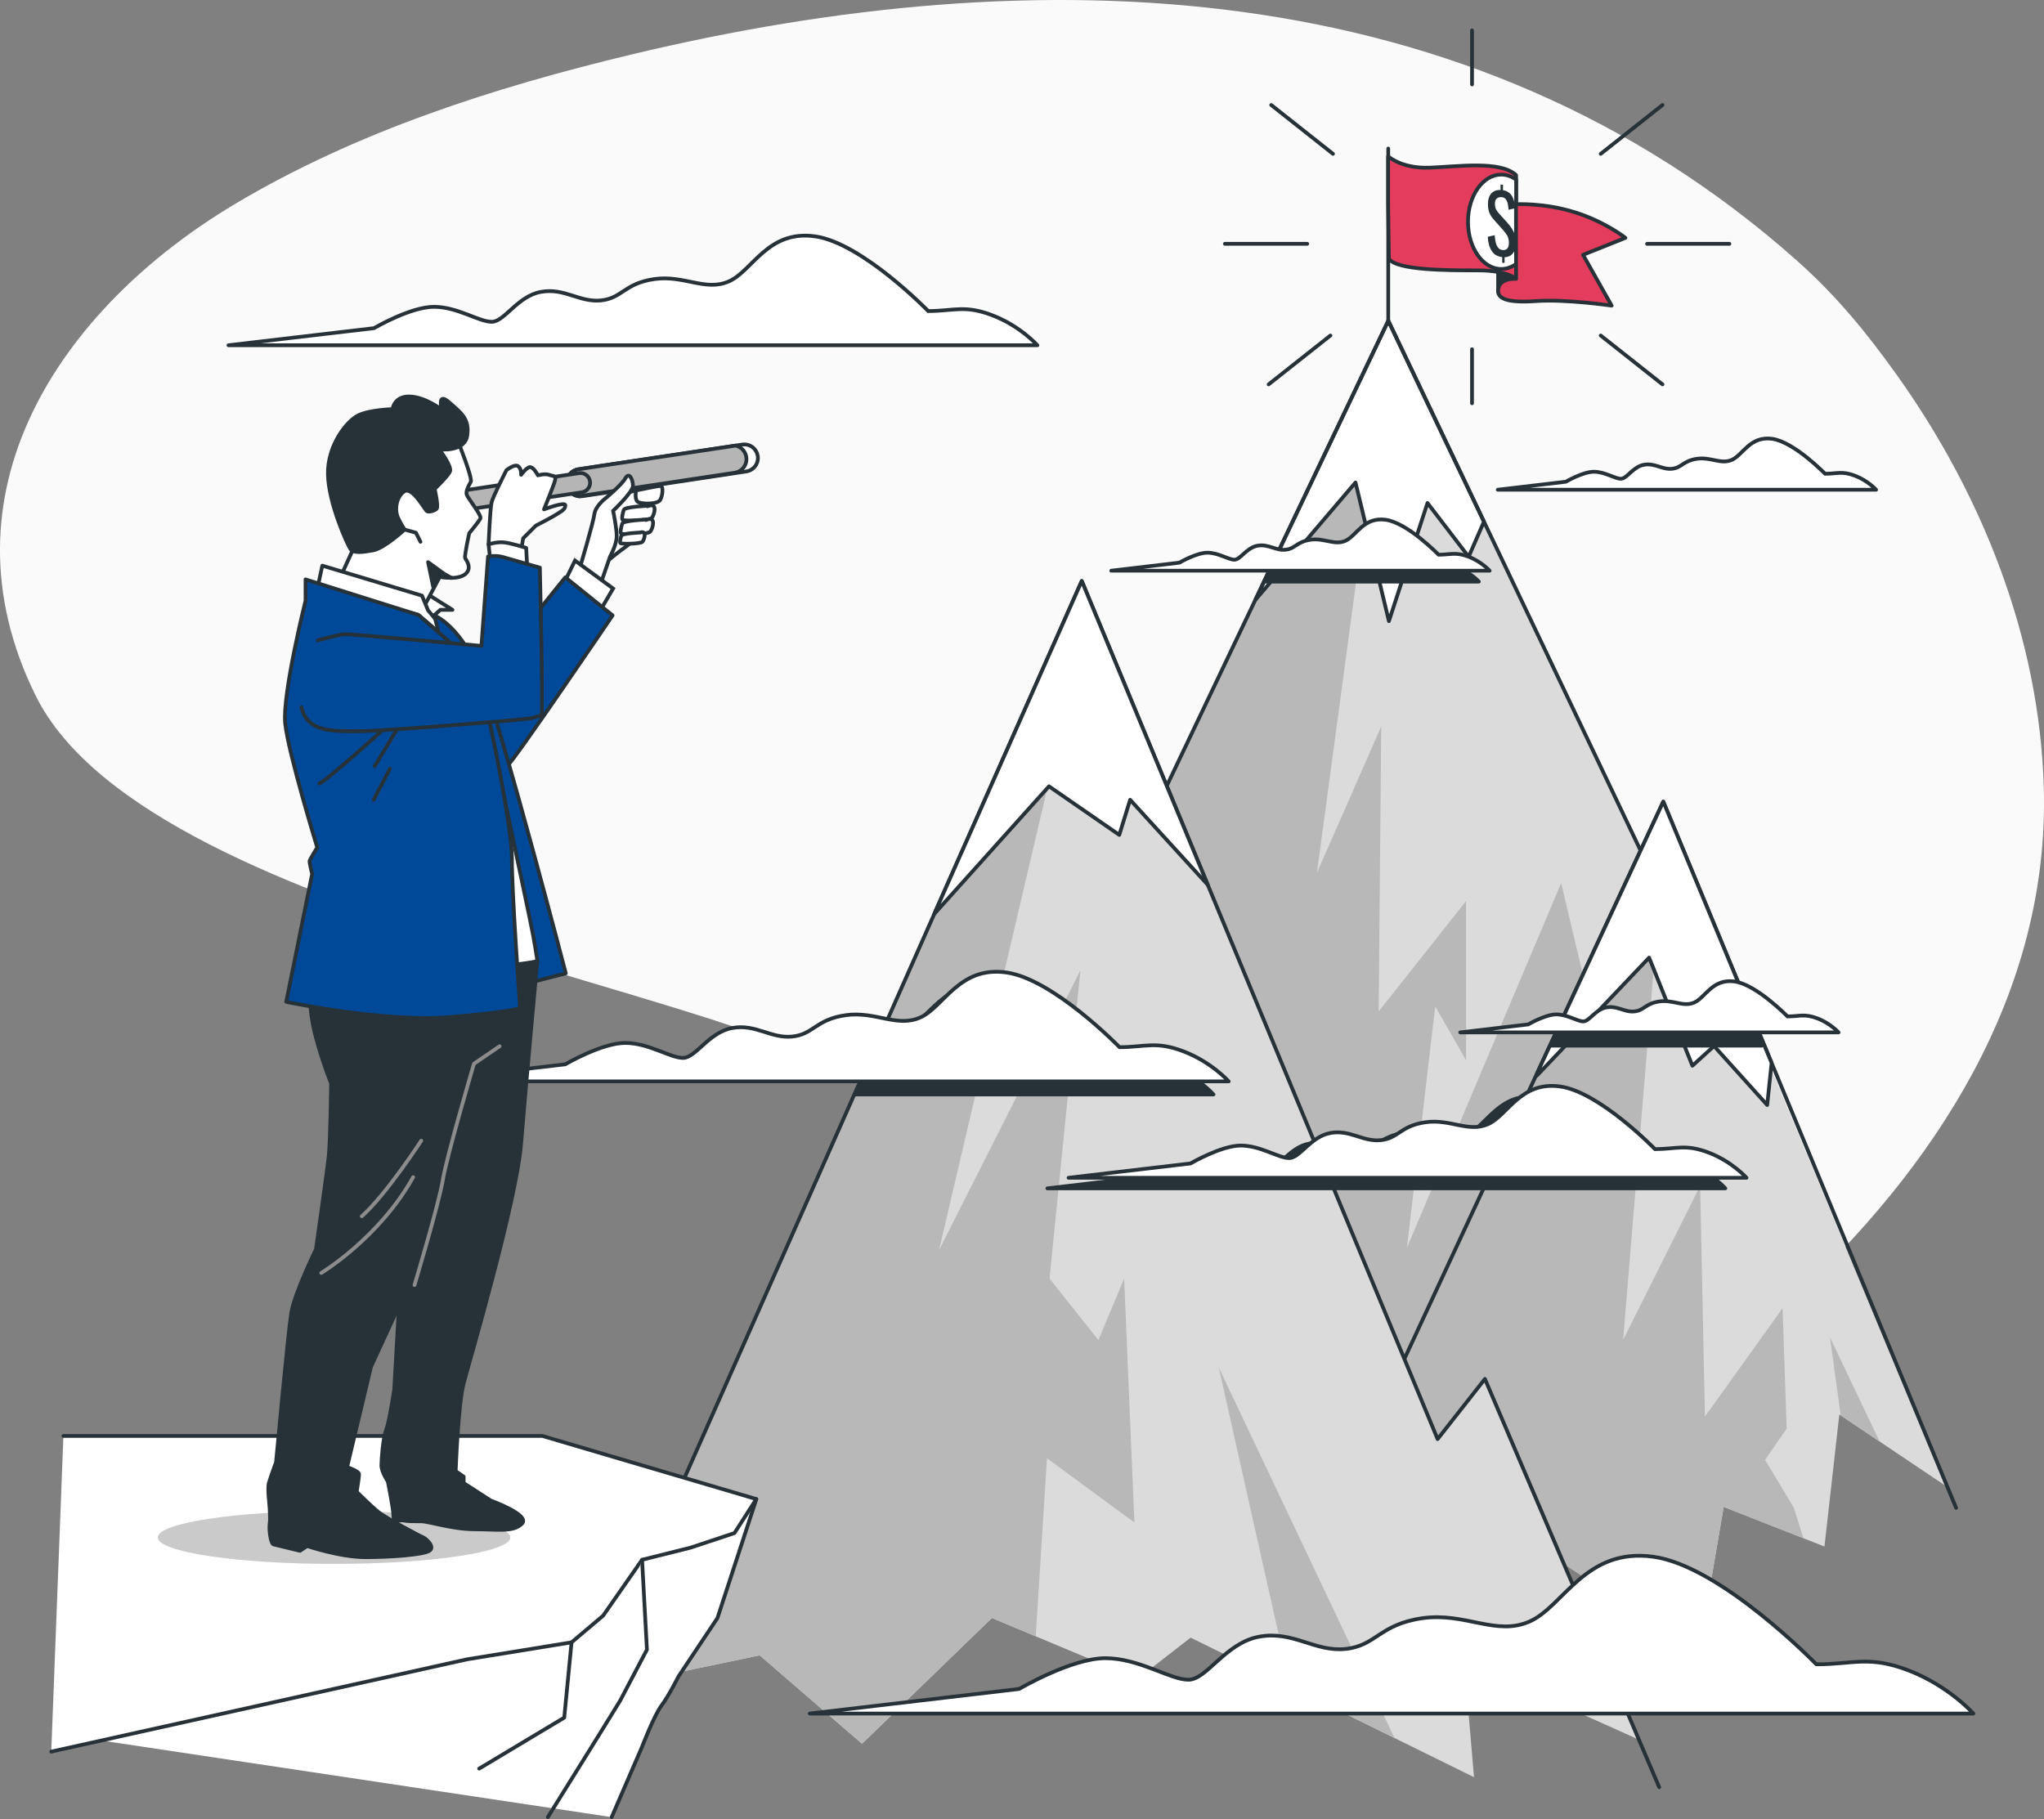 <svg width="546" height="486" viewBox="0 0 546 486" fill="none" xmlns="http://www.w3.org/2000/svg">
<rect x="0" y="0" width="546" height="486" fill="#808080" stroke="none"/>
<g clip-path="url(#clip0_910_514)">
<path d="M476.166 349.483C471.048 354.135 465.818 358.62 460.532 362.97C423.987 392.948 381.685 415.101 333.928 419.384C332.75 419.485 331.582 419.586 330.404 419.675C241.175 426.211 242.814 319.919 232.174 293.753C221.534 267.586 40.63 248.785 9.518 185.824C-17.093 131.966 15.736 82.581 62.73 54.52C95.189 35.147 131.98 23.364 168.558 14.586C276.923 -11.424 392.561 -8.038 479.893 69.531C490.499 78.948 498.659 88.904 506.83 100.384C529.659 132.436 544.788 170.689 545.944 210.286C547.549 265.456 516.864 312.15 477.468 348.294C477.042 348.687 476.604 349.079 476.178 349.483H476.166Z" fill="#FAFAFA"/>
<path d="M445.144 241.733V374.696H295.52L296.531 241.733L297.148 240.444L324.556 182.886L337.654 155.374L340.325 149.78L370.843 85.675L371.471 86.998L412.831 173.861L445.144 241.733Z" fill="#DBDBDB"/>
<path d="M448.623 368.99L445.144 369.629L417.78 374.696H350.494L301.66 271.577L297.148 240.444L324.556 182.886L337.654 155.374L340.325 149.78L370.843 85.675L371.471 86.998L351.785 233.168L368.957 194.064L368.272 270.209L391.618 240.713V283.248L383.38 268.842L375.826 333.316L417.028 235.915L445.144 354.337L448.623 368.99Z" fill="#B8B8B8"/>
<path d="M337.654 155.374L335.308 160.296L362.088 128.894L371.011 165.935L381.314 134.376L392.314 148.737L396.399 139.354L371.471 86.998L370.843 85.675L340.325 149.78L337.654 155.374Z" fill="white" stroke="#263238" stroke-linecap="round" stroke-linejoin="round"/>
<path d="M445.144 241.733V374.696H295.52L296.531 241.733L297.148 240.444L324.556 182.886L337.654 155.374L340.325 149.78L370.843 85.675L371.471 86.998L412.831 173.861L445.144 241.733Z" stroke="#263238" stroke-linecap="round" stroke-linejoin="round"/>
<path d="M519.579 396.838L491.329 377.88L487.356 413.15L460.43 402.567L453.82 441.358L407.915 411.39H369.081L371.28 372.152L414.492 279.346L416.445 275.165L441.9 220.499L462.204 259.301L465.683 267.642L470.565 279.346L519.579 396.838Z" fill="#DBDBDB"/>
<path d="M488.826 357.263L491.688 378.116L502.082 385.089L488.826 357.263Z" fill="#B8B8B8"/>
<path d="M460.43 402.567L481.733 410.942L479.196 402.814L471.486 389.988L477.266 381.647L476.166 349.483L455.425 378.441L454.145 316.836L433.583 357.902L444.493 225.455L441.9 220.499L416.445 275.165L414.492 279.346L371.28 372.152L369.081 411.39H407.915L453.82 441.358L460.43 402.567Z" fill="#B8B8B8"/>
<path d="M522.52 402.825L444.302 214.154L355.859 404.54" stroke="#263238" stroke-linecap="round" stroke-linejoin="round"/>
<path d="M452.08 284.705L457.86 279.447L472.058 295.199L473.237 283.954L444.302 214.154L410.586 286.723L410.552 287.329L440.52 255.825L452.08 284.705Z" fill="white" stroke="#263238" stroke-linecap="round" stroke-linejoin="round"/>
<path d="M391.113 443.79L393.739 474.766L372.504 464.306L344.691 450.607L318.046 437.49L303.848 448.521L264.958 432.243L230.266 465.842L202.925 442.221L170.342 449.037L172.441 417.534L228.447 292.385L235.72 276.117L285.453 164.993L301.75 202.27L316.991 222.226L384.019 384.45L396.668 368.385L437.893 464.789L391.113 443.79Z" fill="#DBDBDB"/>
<path d="M293.41 358.014L280.357 341.556L288.607 259.234L250.828 334L283.792 193.38L285.879 165.98L285.453 164.993L235.72 276.117L228.447 292.385L172.441 417.534L170.342 449.037L202.925 442.221L230.266 465.842L264.958 432.243L276.665 437.142L279.672 389.574L303.029 406.726L300.279 341.556L293.41 358.014Z" fill="#B8B8B8"/>
<path d="M443.213 477.446L396.657 368.373L384.019 384.45L288.966 155.206L175.988 410.28" stroke="#263238" stroke-linecap="round" stroke-linejoin="round"/>
<path d="M322.626 236.385L288.966 155.206L249.57 244.143L280.211 210.062L298.989 223.044L301.884 213.661L322.626 236.385Z" fill="white" stroke="#263238" stroke-linecap="round" stroke-linejoin="round"/>
<path d="M372.504 464.307L344.691 450.607L325.566 365.346L372.504 464.307Z" fill="#B8B8B8"/>
<path d="M395.03 155.374H337.654L340.325 149.78C340.382 149.78 340.438 149.78 340.494 149.769C343.165 149.5 343.434 147.639 347.172 147.101C350.921 146.562 353.592 148.704 356.532 147.37C359.473 146.035 361.347 140.957 367.229 141.764C373.11 142.56 381.393 151.103 381.393 151.103C384.603 151.103 385.939 150.307 389.418 151.641C392.886 152.975 395.03 155.374 395.03 155.374Z" fill="#263238" stroke="#263238" stroke-linecap="round" stroke-linejoin="round"/>
<path d="M384.289 148.199C384.289 148.199 376.006 139.656 370.124 138.849C364.243 138.053 362.369 143.121 359.428 144.455C356.488 145.789 353.816 143.659 350.068 144.186C346.33 144.724 346.061 146.585 343.378 146.854C340.696 147.123 338.833 145.251 335.892 145.789C332.951 146.327 331.347 149.522 329.742 149.522C328.137 149.522 325.465 147.65 322.525 147.65C319.584 147.65 315.038 150.318 315.038 150.318L296.856 152.459H397.914C397.914 152.459 395.771 150.06 392.302 148.726C388.823 147.392 387.488 148.188 384.278 148.188L384.289 148.199Z" fill="white" stroke="#263238" stroke-linecap="round" stroke-linejoin="round"/>
<path d="M487.524 126.573C487.524 126.573 479.241 118.03 473.36 117.223C467.479 116.427 465.605 121.494 462.664 122.829C459.723 124.163 457.052 122.033 453.303 122.559C449.566 123.098 449.296 124.959 446.614 125.228C443.943 125.497 442.068 123.625 439.128 124.163C436.187 124.701 434.582 127.896 432.977 127.896C431.372 127.896 428.701 126.024 425.76 126.024C422.82 126.024 418.274 128.692 418.274 128.692L400.092 130.833H501.15C501.15 130.833 499.006 128.434 495.538 127.1C492.07 125.766 490.723 126.562 487.513 126.562L487.524 126.573Z" fill="white" stroke="#263238" stroke-linecap="round" stroke-linejoin="round"/>
<path d="M436.434 309.818C436.434 309.818 421.585 294.504 411.046 293.069C400.507 291.634 397.151 300.726 391.887 303.114C386.612 305.502 381.831 301.679 375.119 302.632C368.407 303.585 367.936 306.937 363.143 307.419C358.351 307.901 354.995 304.549 349.731 305.502C344.456 306.455 341.583 312.206 338.709 312.206C335.836 312.206 331.043 308.854 325.78 308.854C320.516 308.854 312.367 313.641 312.367 313.641L279.785 317.464H460.879C460.879 317.464 457.052 313.159 450.823 310.76C444.594 308.372 442.203 309.807 436.445 309.807L436.434 309.818Z" fill="#263238" stroke="#263238" stroke-linecap="round" stroke-linejoin="round"/>
<path d="M442.091 306.993C442.091 306.993 427.242 291.679 416.703 290.244C406.164 288.808 402.808 297.901 397.544 300.289C392.269 302.677 387.488 298.854 380.776 299.807C374.064 300.759 373.593 304.112 368.8 304.594C364.007 305.076 360.652 301.724 355.388 302.677C350.113 303.63 347.239 309.381 344.366 309.381C341.493 309.381 336.7 306.029 331.436 306.029C326.172 306.029 318.024 310.816 318.024 310.816L285.441 314.639H466.536C466.536 314.639 462.709 310.334 456.48 307.935C450.251 305.547 447.86 306.982 442.102 306.982L442.091 306.993Z" fill="white" stroke="#263238" stroke-linecap="round" stroke-linejoin="round"/>
<path d="M470.565 279.346H414.492L416.445 275.165C418.05 275.703 419.43 276.409 420.418 276.409C422.023 276.409 423.628 273.203 426.568 272.676C429.509 272.138 431.383 274.01 434.055 273.741C436.726 273.472 436.995 271.599 440.744 271.073C444.482 270.534 447.153 272.676 450.093 271.33C453.034 269.996 454.908 264.929 460.79 265.725C462.316 265.938 464.022 266.667 465.683 267.642L470.565 279.346Z" fill="#263238" stroke="#263238" stroke-linecap="round" stroke-linejoin="round"/>
<path d="M477.479 271.543C477.479 271.543 469.196 263.001 463.315 262.193C457.434 261.397 455.559 266.465 452.619 267.799C449.678 269.133 447.007 267.003 443.258 267.53C439.521 268.068 439.251 269.929 436.58 270.198C433.909 270.467 432.034 268.595 429.094 269.133C426.153 269.671 424.548 272.866 422.943 272.866C421.338 272.866 418.667 270.994 415.726 270.994C412.786 270.994 408.24 273.662 408.24 273.662L390.058 275.804H491.116C491.116 275.804 488.972 273.404 485.504 272.07C482.025 270.736 480.689 271.532 477.479 271.532V271.543Z" fill="white" stroke="#263238" stroke-linecap="round" stroke-linejoin="round"/>
<path d="M324.163 292.385H228.447L235.72 276.118C237.763 276.331 239.772 276.196 241.837 275.254C248.134 272.407 252.129 261.554 264.711 263.27C277.282 264.985 295.004 283.248 295.004 283.248C301.862 283.248 304.724 281.544 312.154 284.391C319.584 287.25 324.163 292.385 324.163 292.385Z" fill="#263238" stroke="#263238" stroke-linecap="round" stroke-linejoin="round"/>
<path d="M299.067 279.772C299.067 279.772 281.345 261.498 268.763 259.783C256.181 258.068 252.186 268.92 245.9 271.779C239.615 274.638 233.891 270.064 225.888 271.207C217.886 272.351 217.314 276.342 211.601 276.913C205.888 277.485 201.881 273.483 195.596 274.626C189.31 275.77 185.876 282.62 182.441 282.62C179.007 282.62 173.294 278.618 167.009 278.618C160.724 278.618 151.004 284.324 151.004 284.324L112.125 288.887H328.215C328.215 288.887 323.647 283.752 316.206 280.893C308.776 278.035 305.914 279.75 299.056 279.75L299.067 279.772Z" fill="white" stroke="#263238" stroke-linecap="round" stroke-linejoin="round"/>
<path d="M247.966 83.119C247.966 83.119 230.243 64.845 217.661 63.13C205.08 61.414 201.084 72.266 194.799 75.125C188.514 77.984 182.789 73.41 174.787 74.554C166.784 75.697 166.212 79.688 160.499 80.26C154.786 80.832 150.779 76.829 144.494 77.973C138.209 79.117 134.774 85.966 131.34 85.966C127.905 85.966 122.193 81.964 115.907 81.964C109.622 81.964 99.902 87.671 99.902 87.671L61.023 92.234H277.113C277.113 92.234 272.545 87.099 265.104 84.24C257.674 81.381 254.812 83.096 247.954 83.096L247.966 83.119Z" fill="white" stroke="#263238" stroke-linecap="round" stroke-linejoin="round"/>
<path d="M485.19 444.62C485.19 444.62 459.701 418.341 441.608 415.875C423.516 413.408 417.758 429.014 408.723 433.117C399.676 437.221 391.461 430.651 379.945 432.299C368.43 433.947 367.61 439.687 359.383 440.517C351.156 441.335 345.41 435.584 336.363 437.232C327.317 438.88 322.39 448.734 317.452 448.734C312.513 448.734 304.297 442.983 295.251 442.983C286.205 442.983 272.231 451.201 272.231 451.201L216.315 457.771H527.133C527.133 457.771 520.556 450.382 509.871 446.268C499.186 442.165 495.067 444.62 485.201 444.62H485.19Z" fill="white" stroke="#263238" stroke-linecap="round" stroke-linejoin="round"/>
<path d="M370.831 85.675V39.687" stroke="#263238" stroke-linecap="round" stroke-linejoin="round"/>
<path d="M400.181 77.883V69.374C400.181 69.374 403.212 70.978 404.548 73.41C404.738 73.758 404.895 74.117 404.996 74.498C404.996 74.498 401.001 73.948 400.181 77.895V77.883Z" fill="#263238" stroke="#263238" stroke-linecap="round" stroke-linejoin="round"/>
<path d="M381.775 44.788C375.13 45.035 371.617 42.445 370.798 41.761V54.43L371.011 69.116C372.998 72.233 386.87 72.233 394.794 72.233C402.718 72.233 404.985 74.498 404.985 74.498V46.784C400.743 42.826 389.407 44.519 381.763 44.8L381.775 44.788Z" fill="#E43C5C" stroke="#263238" stroke-linecap="round" stroke-linejoin="round"/>
<path d="M404.996 47.983C403.796 47.132 402.449 46.638 401.023 46.638C396.119 46.638 392.134 52.289 392.134 59.251C392.134 66.213 396.119 71.863 401.023 71.863C402.449 71.863 403.796 71.37 404.996 70.518V47.972V47.983Z" fill="white" stroke="#263238" stroke-linecap="round" stroke-linejoin="round"/>
<path d="M404.996 74.486C404.996 74.486 400.047 74.105 400.182 77.883C400.249 79.666 402.449 81 410.373 80.428C418.297 79.868 430.508 81.65 430.508 81.65L422.865 68.074L434.189 63.544C434.189 63.544 428.78 59.217 420.564 56.672C412.348 54.127 404.952 54.564 404.952 54.564L404.985 74.498L404.996 74.486Z" fill="#E43C5C" stroke="#263238" stroke-linecap="round" stroke-linejoin="round"/>
<path d="M401.27 70.181V68.679C400.002 68.545 399.059 67.984 398.442 66.986C397.825 65.989 397.488 64.755 397.42 63.253L399.272 62.827C399.306 63.455 399.396 64.06 399.519 64.654C399.654 65.249 399.856 65.731 400.159 66.134C400.451 66.527 400.866 66.751 401.405 66.796C401.944 66.841 402.359 66.695 402.639 66.37C402.92 66.033 403.055 65.54 403.055 64.879C403.055 64.083 402.898 63.432 402.595 62.917C402.292 62.401 401.899 61.885 401.427 61.358L398.913 58.544C398.588 58.174 398.318 57.782 398.105 57.39C397.892 56.997 397.724 56.56 397.622 56.1C397.521 55.641 397.465 55.114 397.465 54.531C397.465 53.275 397.768 52.322 398.374 51.661C398.981 51.011 399.8 50.708 400.832 50.753V49.295L401.483 49.351V50.809C402 50.898 402.46 51.055 402.842 51.302C403.234 51.549 403.56 51.862 403.818 52.266C404.087 52.67 404.289 53.141 404.447 53.701C404.604 54.262 404.705 54.901 404.75 55.629L402.976 56.044C402.943 55.461 402.864 54.912 402.752 54.407C402.639 53.903 402.449 53.477 402.168 53.152C401.888 52.827 401.495 52.658 400.978 52.658C400.462 52.658 400.058 52.793 399.766 53.073C399.474 53.354 399.329 53.813 399.329 54.452C399.329 54.99 399.407 55.428 399.564 55.786C399.721 56.134 399.968 56.515 400.316 56.919L402.853 59.733C403.223 60.159 403.571 60.618 403.897 61.134C404.222 61.65 404.491 62.21 404.693 62.816C404.895 63.421 404.996 64.105 404.996 64.834C404.996 65.63 404.862 66.314 404.604 66.897C404.345 67.48 403.986 67.917 403.526 68.231C403.066 68.533 402.527 68.701 401.91 68.724V70.249L401.281 70.193L401.27 70.181Z" fill="#263238"/>
<path d="M393.212 8.128V22.546" stroke="#263238" stroke-linecap="round" stroke-linejoin="round"/>
<path d="M393.212 93.299V107.727" stroke="#263238" stroke-linecap="round" stroke-linejoin="round"/>
<path d="M339.573 28.05L356.072 41.1" stroke="#263238" stroke-linecap="round" stroke-linejoin="round"/>
<path d="M444.089 28.05L427.59 41.1" stroke="#263238" stroke-linecap="round" stroke-linejoin="round"/>
<path d="M444.089 102.682L427.59 89.633" stroke="#263238" stroke-linecap="round" stroke-linejoin="round"/>
<path d="M338.878 102.682L355.388 89.633" stroke="#263238" stroke-linecap="round" stroke-linejoin="round"/>
<path d="M349.192 65.136H327.194" stroke="#263238" stroke-linecap="round" stroke-linejoin="round"/>
<path d="M461.968 65.136H439.97" stroke="#263238" stroke-linecap="round" stroke-linejoin="round"/>
<path d="M163.395 485.44L171.51 466.65C171.51 466.65 174.753 458.219 176.706 455.618C178.659 453.028 181.252 447.838 181.252 447.838L191.645 432.265L202.038 400.482L173.204 410.079L151.038 427.108L120.778 442.008L15.915 463.298" fill="white"/>
<path d="M163.395 485.44L171.51 466.65C171.51 466.65 174.753 458.219 176.706 455.618C178.659 453.028 181.252 447.838 181.252 447.838L191.645 432.265L202.038 400.482L173.204 410.079L151.038 427.108L120.778 442.008L15.915 463.298" stroke="#263238" stroke-linecap="round" stroke-linejoin="round"/>
<path d="M16.937 383.609H144.876L202.027 400.471L196.191 409.552L184.495 413.442L171.51 416.693L161.116 431.615L152.676 438.745L124.752 443.286L13.693 467.939" fill="white"/>
<path d="M16.937 383.609H144.876L202.027 400.471L196.191 409.552L184.495 413.442L171.51 416.693L161.116 431.615L152.676 438.745L124.752 443.286L13.693 467.939" stroke="#263238" stroke-linecap="round" stroke-linejoin="round"/>
<path d="M171.51 416.693L172.812 440.696L165.662 454.318L160.465 462.748L146.346 485.44" fill="white"/>
<path d="M171.51 416.693L172.812 440.696L165.662 454.318L160.465 462.748L146.346 485.44" stroke="#263238" stroke-linecap="round" stroke-linejoin="round"/>
<path d="M152.676 438.745L150.723 458.858L140.981 464.699L127.995 472.479" fill="white"/>
<path d="M152.676 438.745L150.723 458.858L140.981 464.699L127.995 472.479" stroke="#263238" stroke-linecap="round" stroke-linejoin="round"/>
<path opacity="0.21" d="M136.323 410.718C136.323 414.619 115.245 417.792 89.24 417.792C63.234 417.792 42.156 414.63 42.156 410.718C42.156 406.805 63.234 403.643 89.24 403.643C115.245 403.643 136.323 406.805 136.323 410.718Z" fill="black"/>
<path d="M162.553 149.623C162.553 149.623 165.539 147.179 167.301 145.957C169.063 144.735 172.194 141.349 172.464 139.993C172.733 138.636 174.226 130.497 174.226 130.497C174.226 130.497 173.137 130.362 171.106 130.766C169.074 131.17 167.301 131.719 167.301 131.719L161.868 138.233L162.542 149.623H162.553Z" fill="white" stroke="#263238" stroke-miterlimit="10"/>
<path d="M169.893 131.035C169.893 131.035 169.489 133.344 170.297 134.017C171.117 134.701 175.73 134.836 176.403 133.479C177.077 132.122 177.222 129.813 176.403 129.813C175.584 129.813 169.882 131.035 169.882 131.035H169.893Z" fill="white" stroke="#263238" stroke-miterlimit="10"/>
<path d="M173.283 135.105C173.283 135.105 166.897 135.374 166.627 136.192C166.358 137.011 165.954 138.636 166.358 138.905C166.762 139.174 173.418 139.174 174.102 138.367C174.776 137.549 175.73 134.297 173.283 135.116V135.105Z" fill="white" stroke="#263238" stroke-miterlimit="10"/>
<path d="M172.879 138.771C172.879 138.771 166.493 139.04 166.223 139.858C165.954 140.677 165.55 142.302 165.954 142.571C166.358 142.84 173.014 142.84 173.698 142.033C174.372 141.215 175.326 137.963 172.879 138.782V138.771Z" fill="white" stroke="#263238" stroke-miterlimit="10"/>
<path d="M171.005 142.268C171.005 142.268 166.178 142.47 165.976 143.087C165.774 143.703 165.46 144.937 165.774 145.138C166.077 145.34 171.106 145.34 171.622 144.724C172.138 144.107 172.856 141.652 171.005 142.268Z" fill="white" stroke="#263238" stroke-miterlimit="10"/>
<path d="M199.356 125.945L155.572 132.549C155.392 132.571 155.213 132.593 155.033 132.593C154.898 132.593 154.753 132.593 154.618 132.571C153.024 132.38 151.688 131.147 151.442 129.499C151.139 127.515 152.508 125.665 154.494 125.362L196.494 119.039L198.278 118.77C200.265 118.467 202.105 119.835 202.408 121.82C202.711 123.804 201.342 125.642 199.356 125.945Z" fill="white" stroke="#263238" stroke-miterlimit="10"/>
<path d="M196.247 126.293L154.629 132.571C153.035 132.38 151.7 131.147 151.453 129.499C151.15 127.515 152.519 125.665 154.506 125.362L196.505 119.039C197.953 119.364 199.12 120.541 199.356 122.089C199.659 124.107 198.267 125.99 196.247 126.293Z" fill="#B5B5B5" stroke="#263238" stroke-miterlimit="10"/>
<path d="M124.942 136.08C123.674 136.08 122.574 135.161 122.372 133.871C122.159 132.459 123.135 131.136 124.55 130.923L154.652 126.394C156.077 126.181 157.39 127.156 157.603 128.569C157.817 129.981 156.84 131.304 155.426 131.517L125.324 136.046C125.189 136.069 125.066 136.08 124.931 136.08H124.942Z" fill="#B5B5B5" stroke="#263238" stroke-miterlimit="10"/>
<path d="M154.955 151.518C154.955 151.518 158.49 139.578 158.759 137.414C159.029 135.25 161.476 133.345 161.476 133.345C161.476 133.345 165.954 129.678 167.043 127.784C168.131 125.889 169.074 128.187 169.074 129.813C169.074 131.439 163.776 136.461 163.776 136.461C163.776 136.461 164.73 140.934 164.73 143.244C164.73 145.553 162.968 148.67 162.968 148.67L160.387 156.125L154.955 151.518Z" fill="white" stroke="#263238" stroke-miterlimit="10"/>
<path d="M153.597 149.758L163.776 157.224L160.118 163.457L150.746 155.587L153.597 149.758Z" fill="white" stroke="#263238" stroke-miterlimit="10"/>
<path d="M151.015 154.231L163.642 164.399C163.642 164.399 137.165 203.47 135.526 204.557C133.899 205.645 130.779 206.317 130.779 206.317L124.527 187.057L151.004 154.231H151.015Z" fill="#004999" stroke="#263238" stroke-linecap="round" stroke-linejoin="round"/>
<path d="M114.617 158.984L120.868 162.919H117.602L115.975 164.41L112.989 164.141L111.9 160.61L114.617 158.984Z" fill="white" stroke="#263238" stroke-linecap="round" stroke-linejoin="round"/>
<path d="M122.496 118.288C122.496 118.288 126.3 127.784 125.75 128.737C125.201 129.69 124.392 131.181 124.662 132.123C124.931 133.064 128.736 137.683 128.332 138.502C127.928 139.32 125.346 142.437 125.346 142.437C125.346 142.437 123.988 148.536 124.258 149.085C124.527 149.634 125.75 151.125 124.931 152.616C124.112 154.107 121.946 154.376 120.588 154.376C119.23 154.376 117.467 154.107 117.467 154.107L113.528 161.563L91.395 153.154L94.784 145.699C94.784 145.699 92.338 140.273 94.111 133.356C95.873 126.438 109.184 118.434 114.751 117.615C120.318 116.797 122.496 118.299 122.496 118.299V118.288Z" fill="white" stroke="#263238" stroke-linecap="round" stroke-linejoin="round"/>
<path d="M117.333 120.048C117.333 120.048 120.868 124.656 120.184 126.012C119.51 127.369 116.109 130.62 116.109 130.62C116.109 130.62 117.198 135.363 116.648 135.912C116.109 136.45 114.617 136.865 114.067 136.585C113.517 136.304 110.127 129.802 107.961 131.293C105.784 132.784 105.379 136.315 106.333 138.345C107.287 140.374 108.096 141.461 108.096 141.461C108.096 141.461 102.663 146.484 99.678 147.022C96.692 147.56 94.38 147.84 93.572 146.618C92.764 145.396 87.736 134.41 87.601 126.674C87.466 118.938 92.629 112.436 95.749 110.934C98.87 109.443 104.852 109.308 104.852 109.308C104.852 109.308 105.256 105.776 109.465 105.922C113.674 106.057 118.017 109.454 118.017 109.454C118.017 109.454 116.659 104.566 119.914 107.425C123.169 110.272 125.481 111.898 124.808 116.382C124.134 120.867 117.344 120.048 117.344 120.048H117.333Z" fill="#263238" stroke="#263238" stroke-linecap="round" stroke-linejoin="round"/>
<path d="M108.096 141.484L111.092 142.302L112.316 144.735" stroke="#263238" stroke-linecap="round" stroke-linejoin="round"/>
<path d="M120.599 154.377C120.599 154.377 118.971 153.558 117.883 152.751C116.794 151.944 114.347 150.172 114.347 150.172L115.705 156.686L117.467 154.107L120.588 154.377H120.599Z" fill="#263238" stroke="#263238" stroke-linecap="round" stroke-linejoin="round"/>
<path d="M86.097 151.114L84.874 156.809L111.766 164.276L124.808 175.532L114.347 163.054L112.72 159.119L86.097 151.114Z" fill="white" stroke="#263238" stroke-linecap="round" stroke-linejoin="round"/>
<path d="M115.975 164.41C115.975 164.41 123.517 167.011 129.264 182.561C135.01 198.111 151.139 260.03 151.139 260.03L142.238 262.328C142.238 262.328 138.343 239.749 131.306 218.089C124.269 196.429 115.986 164.41 115.986 164.41H115.975Z" fill="#004999" stroke="#263238" stroke-linecap="round" stroke-linejoin="round"/>
<path d="M143.529 256.778C143.529 256.778 140.487 289.672 139.208 305.435C137.928 321.197 125.346 363.811 123.854 369.562C122.361 375.313 121.721 392.993 121.721 392.993L123.854 394.484V396.188L131.104 400.874C131.104 400.874 141.767 404.709 139.421 407.052C137.075 409.395 132.81 408.543 126.839 408.543C120.868 408.543 114.471 406.413 112.551 406.413C110.632 406.413 108.713 406.413 107.86 406.2C107.007 405.987 105.088 406.839 105.088 404.922C105.088 403.004 103.595 395.762 103.595 395.762C103.595 395.762 101.889 393.206 101.889 391.502C101.889 389.798 102.315 384.047 103.168 381.916C104.021 379.786 105.301 371.266 105.301 371.266L106.58 348.9L99.117 365.089L92.719 391.928C92.719 391.928 95.918 392.993 95.918 393.845C95.918 394.697 95.278 398.531 95.278 398.531C95.278 398.531 99.33 402.578 101.249 404.07C103.168 405.561 112.338 410.46 112.978 410.673C113.618 410.886 116.39 413.229 114.684 414.294C112.978 415.359 104.448 415.998 97.624 415.998C90.8 415.998 82.057 413.016 82.057 413.016L80.137 414.294C80.137 414.294 73.953 412.803 73.1 412.59C72.247 412.377 71.82 408.543 72.034 407.052C72.247 405.561 72.034 403.857 72.034 403.004C72.034 402.152 71.394 397.679 71.82 396.188C72.247 394.697 73.74 390.65 73.74 390.65C73.74 390.65 76.939 356.142 77.792 350.806C78.645 345.48 84.402 333.765 84.402 333.765C84.402 333.765 87.388 312.89 87.814 308.843C88.241 304.795 88.454 289.459 88.454 289.459C88.454 289.459 84.829 280.299 83.549 273.483C82.27 266.667 83.336 265.176 83.336 265.176L86.108 254.525L143.54 256.778H143.529Z" fill="#263238" stroke="#263238" stroke-linecap="round" stroke-linejoin="round"/>
<path d="M110.722 343.305C110.722 343.305 117.22 321.668 118.298 315.188C119.375 308.697 126.603 284.178 126.603 284.178L133.461 279.492" stroke="#8C8C8C" stroke-linecap="round" stroke-linejoin="round"/>
<path d="M85.817 340.065C85.817 340.065 101.339 330.693 110.363 314.471" stroke="#8C8C8C" stroke-linecap="round" stroke-linejoin="round"/>
<path d="M112.529 304.728C112.529 304.728 103.146 319.146 96.647 324.919" stroke="#8C8C8C" stroke-linecap="round" stroke-linejoin="round"/>
<path d="M129.017 185.981C129.017 185.981 140.016 238.269 141.497 245.298C142.979 252.328 143.54 256.778 143.54 256.778C143.54 256.778 138.725 257.709 136.682 257.709C134.64 257.709 130.195 257.518 130.195 257.518L123.528 183.11L129.028 185.981H129.017Z" fill="white" stroke="#263238" stroke-linecap="round" stroke-linejoin="round"/>
<path d="M81.619 154.78V160.475C81.619 160.475 75.367 185.431 76.187 193.301C77.006 201.171 84.739 226.396 84.739 226.396C84.739 226.396 82.842 229.513 82.708 229.928C82.573 230.343 83.381 233.459 83.381 233.459L76.456 267.642C76.456 267.642 102.933 273.203 120.318 271.712C137.704 270.22 138.927 269.267 138.927 269.267C138.927 269.267 136.615 236.98 136.75 229.39C136.884 221.8 130.498 189.646 129.005 185.98C127.513 182.314 124.796 175.532 124.796 175.532L111.755 164.276L81.608 154.78H81.619Z" fill="#004999" stroke="#263238" stroke-linecap="round" stroke-linejoin="round"/>
<path d="M101.721 195.476C101.721 195.476 87.32 208.504 85.289 209.311" stroke="#263238" stroke-linecap="round" stroke-linejoin="round"/>
<path d="M105.929 195.062C105.929 195.062 101.855 201.71 100.093 204.692" stroke="#263238" stroke-linecap="round" stroke-linejoin="round"/>
<path d="M104.167 205.376L99.812 213.65" stroke="#263238" stroke-linecap="round" stroke-linejoin="round"/>
<path d="M130.509 145.419C130.509 145.419 130.913 135.789 131.329 134.163C131.733 132.537 135.268 125.62 135.268 125.62C135.268 125.62 137.446 123.86 138.388 124.533C139.342 125.205 139.208 126.842 139.208 126.842C139.208 126.842 140.835 124.533 141.789 124.813C142.743 125.093 143.686 126.988 143.686 126.988C143.686 126.988 145.583 126.45 146.671 126.853C147.76 127.257 148.568 126.988 148.299 128.21C148.03 129.432 145.313 136.08 145.313 136.08C145.313 136.08 151.015 133.905 151.015 134.993C151.015 136.08 150.061 136.484 148.838 137.302C147.614 138.12 143.136 140.419 143.136 140.419L139.746 143.804L139.208 146.921L130.521 145.43L130.509 145.419Z" fill="white" stroke="#263238" stroke-linecap="round" stroke-linejoin="round"/>
<path d="M131.048 150.441L130.509 145.419C130.509 145.419 132.541 144.735 134.449 144.881C136.357 145.026 140.555 146.372 140.555 146.372L140.824 151.529L131.048 150.441Z" fill="white" stroke="#263238" stroke-linecap="round" stroke-linejoin="round"/>
<path d="M84.874 171.059C84.874 171.059 90.306 169.568 91.933 169.433C93.561 169.298 128.601 172.55 128.601 172.55L130.363 148.67C130.363 148.67 132.395 148.266 134.303 148.805C136.211 149.343 144.214 151.652 144.214 151.652C144.214 151.652 144.752 176.339 144.752 181.9V190.992C144.752 190.992 142.99 191.665 141.497 191.945C140.005 192.225 102.933 195.331 96.142 195.331C89.352 195.331 82.158 195.869 80.53 188.951" fill="#004999"/>
<path d="M84.874 171.059C84.874 171.059 90.306 169.568 91.933 169.433C93.561 169.298 128.601 172.55 128.601 172.55L130.363 148.67C130.363 148.67 132.395 148.266 134.303 148.805C136.211 149.343 144.214 151.652 144.214 151.652C144.214 151.652 144.752 176.339 144.752 181.9V190.992C144.752 190.992 142.99 191.665 141.497 191.945C140.005 192.225 102.933 195.331 96.142 195.331C89.352 195.331 82.158 195.869 80.53 188.951" stroke="#263238" stroke-linecap="round" stroke-linejoin="round"/>
</g>
<defs>
<clipPath id="clip0_910_514">
<rect width="546" height="486" fill="white"/>
</clipPath>
</defs>
</svg>
